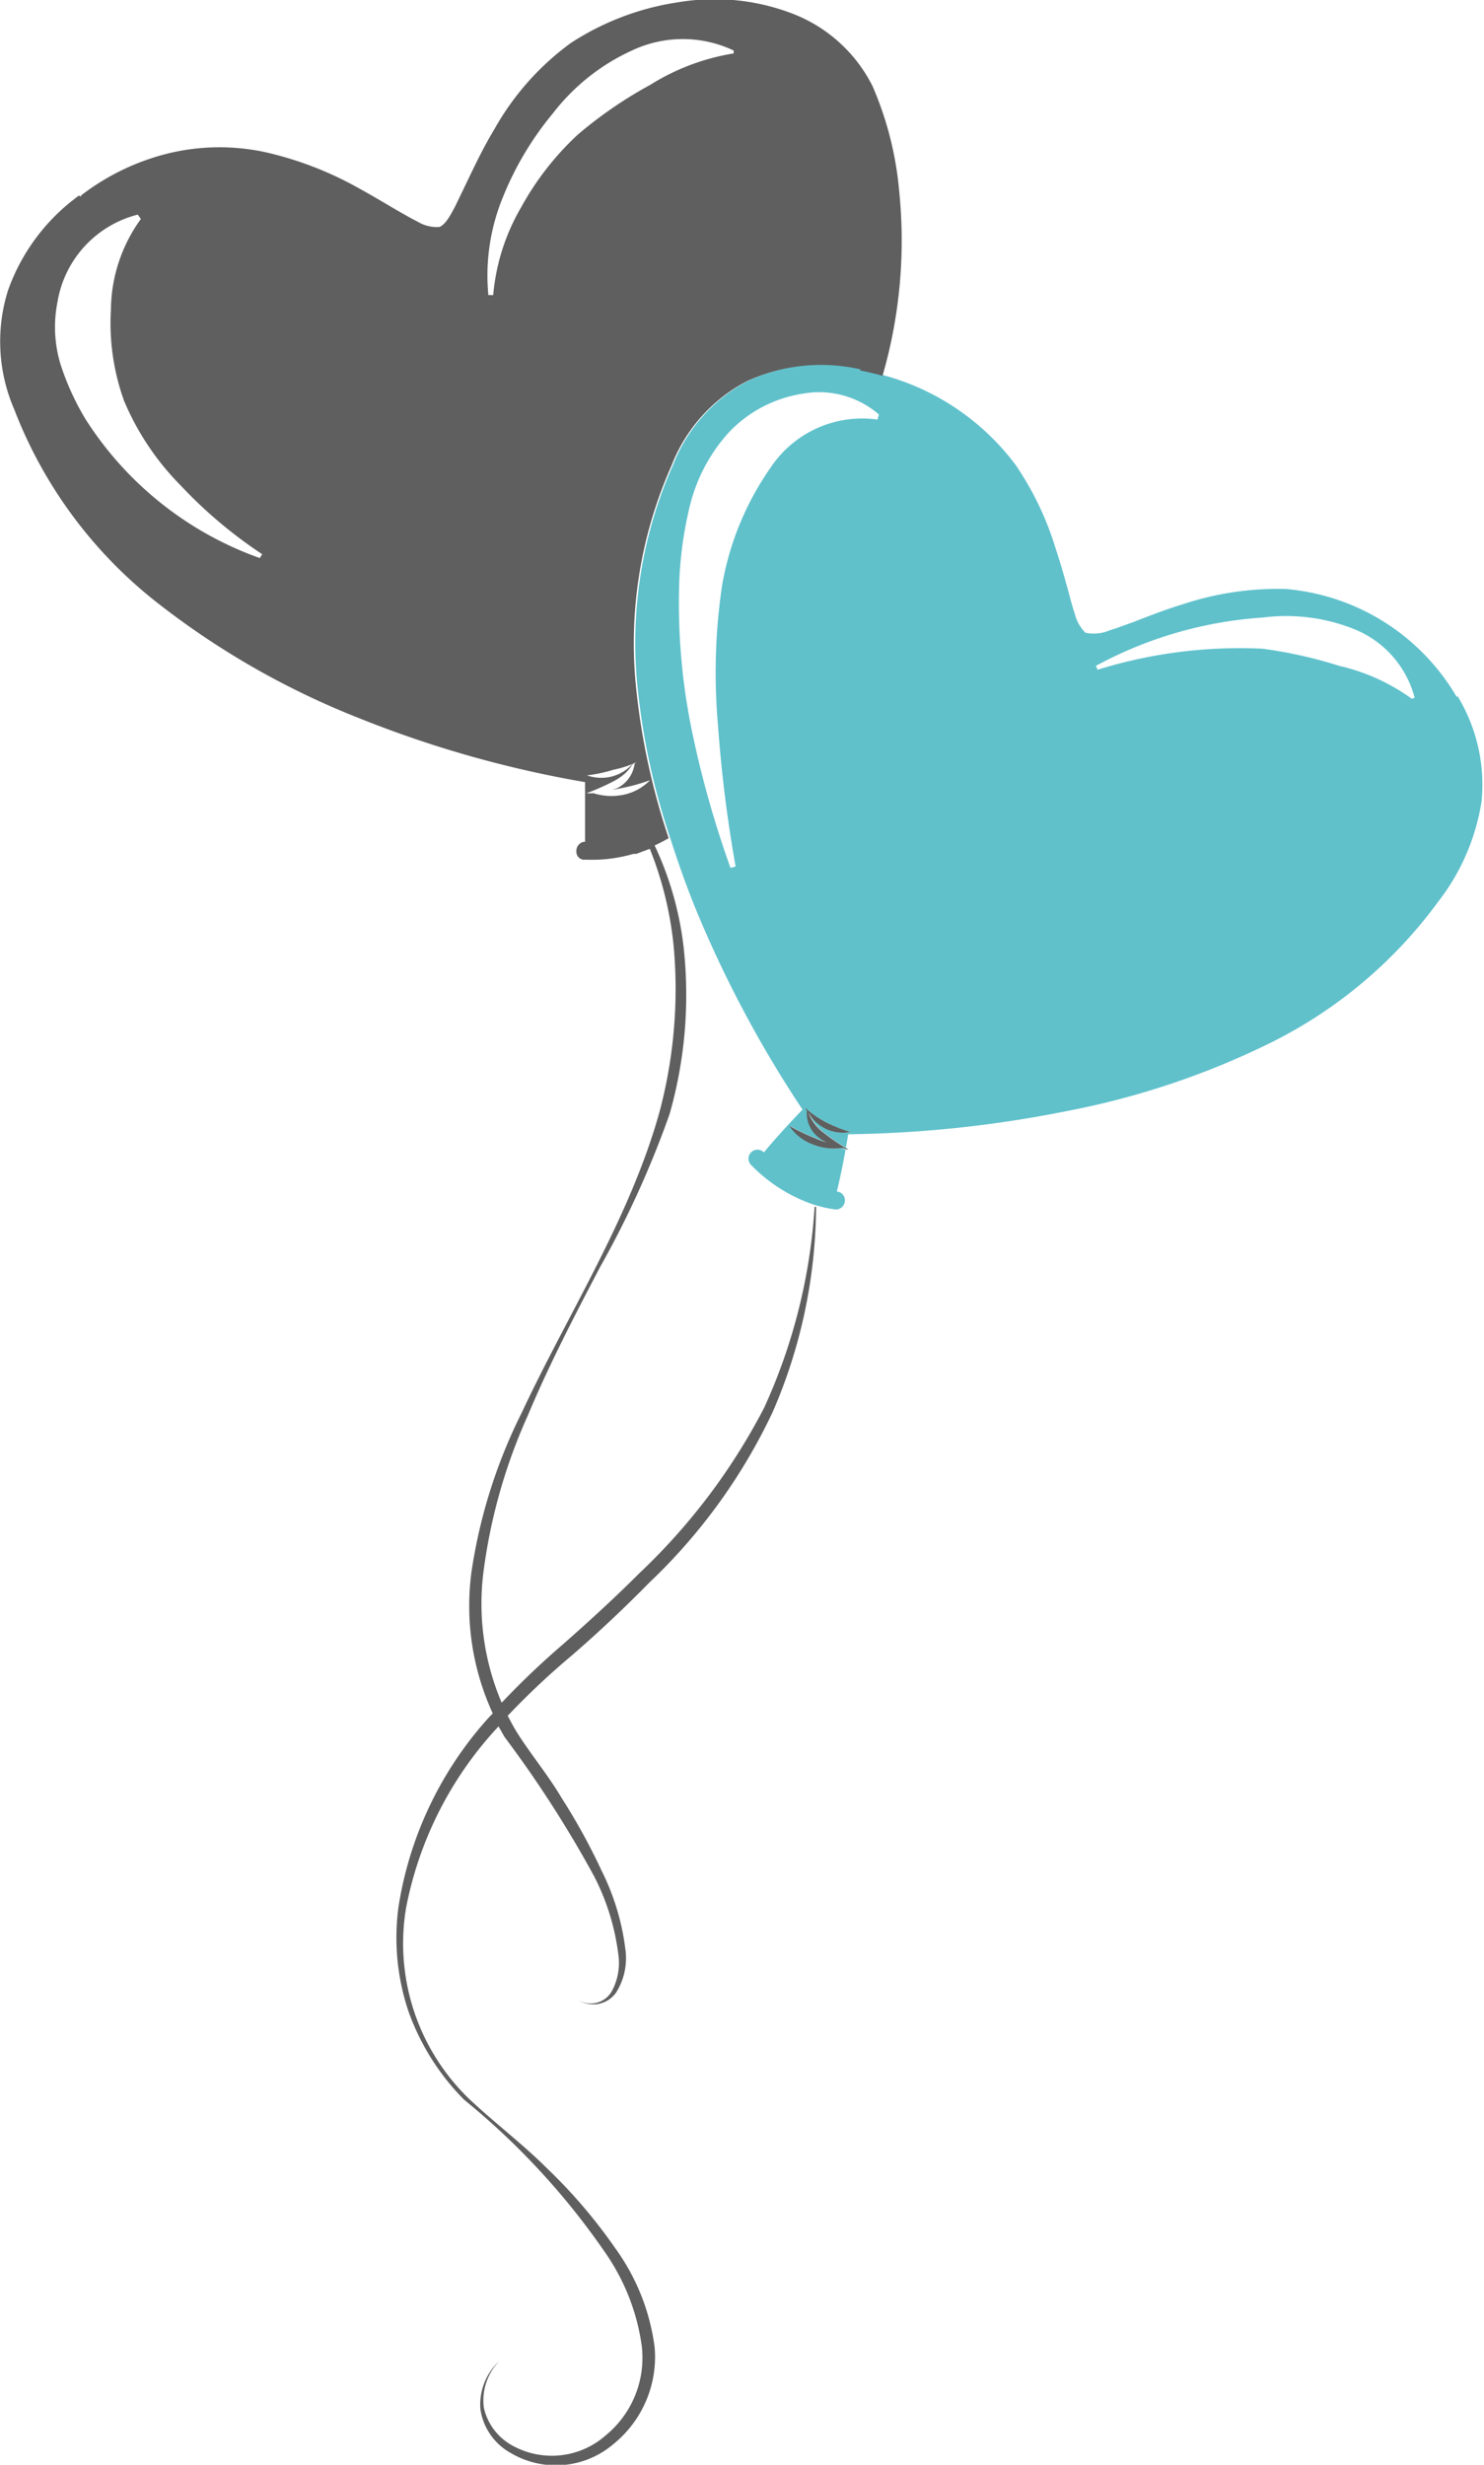 <svg id="wedding-hearts" data-name="wedding-hearts" xmlns="http://www.w3.org/2000/svg" viewBox="0 0 61.41 101.98">
  <title>wedding-hearts</title>
  <g>
    <g>
      <path d="M26,33.74l.18,0v0Z" transform="translate(-0.79 -0.91)" style="fill: #60c1cb"/>
      <path d="M61.11,29.72l-.09.06.07,0A9.08,9.08,0,0,0,54,25.28a12.48,12.48,0,0,0-4.29.64c-.69.21-1.36.47-2,.72-.34.12-.67.25-1,.35a1.67,1.67,0,0,1-1,.1v0a1.63,1.63,0,0,1-.44-.77c-.1-.3-.18-.6-.26-.91-.17-.61-.34-1.22-.54-1.82a12.68,12.68,0,0,0-1.65-3.44,10.13,10.13,0,0,0-5.45-3.71c-.31-.09-.61-.16-.92-.22v.06l0-.11a7.36,7.36,0,0,0-4.67.48,6.64,6.64,0,0,0-3.14,3.5,18.08,18.08,0,0,0-1.46,9.27,28.73,28.73,0,0,0,1.34,6.15c.32,1,.67,2,1.08,3A47.85,47.85,0,0,0,34,46.82c-.55.57-1.09,1.16-1.6,1.77l0,0h0a.37.37,0,1,0-.53.52,6.55,6.55,0,0,0,1.62,1.22,6.25,6.25,0,0,0,1,.43h0a5.79,5.79,0,0,0,.85.19.37.37,0,0,0,.41-.34.36.36,0,0,0-.33-.4h0c.19-.78.34-1.58.47-2.37a48.82,48.82,0,0,0,9-.95,33.13,33.13,0,0,0,8.55-2.87,19.1,19.1,0,0,0,6.87-5.81,9,9,0,0,0,1.79-4.15A7.06,7.06,0,0,0,61.11,29.72ZM36.36,16.35l0,0h0ZM36,47.75h0a1.65,1.65,0,0,1-1.74-.81,1.85,1.85,0,0,0,.24.44,1.77,1.77,0,0,0,.41.41,8.57,8.57,0,0,0,1,.68c-.1,0-.19,0-.28-.06a2.3,2.3,0,0,1-1.16-.14,2,2,0,0,1-1-.78,8.87,8.87,0,0,0,1.08.52,3.75,3.75,0,0,0,.47.17,1.33,1.33,0,0,1-.3-.18,1.27,1.27,0,0,1-.51-1.11s0-.06-.06-.1h0l0,0a4.43,4.43,0,0,0,.89.59,6.51,6.51,0,0,0,1,.4ZM37.1,18.27a4.55,4.55,0,0,0-4.43,2,12.07,12.07,0,0,0-2,4.87,24.55,24.55,0,0,0-.17,5.76,56.15,56.15,0,0,0,.73,5.86l-.21.06a41.91,41.91,0,0,1-1.62-5.78,26.16,26.16,0,0,1-.5-6.09,15.83,15.83,0,0,1,.45-3.16,7,7,0,0,1,1.61-3A5.33,5.33,0,0,1,34,17.2a3.78,3.78,0,0,1,3.16.86ZM59.21,29.82a8.27,8.27,0,0,0-3-1.36,18.67,18.67,0,0,0-3.18-.71,19.85,19.85,0,0,0-6.82.87l-.07-.16a16.82,16.82,0,0,1,6.91-2,7.59,7.59,0,0,1,3.75.47,4.2,4.2,0,0,1,2.53,2.85Z" transform="translate(-0.79 -0.91)" style="fill: #60c1cb"/>
    </g>
    <g>
      <path d="M38,8.82A14,14,0,0,0,36.9,4.48a6.19,6.19,0,0,0-3.3-3l0,.1,0-.1A9,9,0,0,0,28.88,1a11.12,11.12,0,0,0-4.47,1.69,11.2,11.2,0,0,0-3.17,3.58c-.41.68-.76,1.4-1.1,2.11l-.51,1.06c-.18.33-.37.73-.65.86l0,0a1.52,1.52,0,0,1-.91-.22c-.3-.15-.59-.32-.87-.48-.58-.34-1.15-.68-1.74-1A14.35,14.35,0,0,0,11.74,7.2a9,9,0,0,0-4,.06A9.74,9.74,0,0,0,4.14,9l0,.05L4.06,9a8.25,8.25,0,0,0-2.94,3.93,7.06,7.06,0,0,0,.26,4.92,18.67,18.67,0,0,0,5.78,7.89,33.33,33.33,0,0,0,8.48,4.88A45.73,45.73,0,0,0,25,33.27v0c0,.82,0,1.65,0,2.47a.32.32,0,0,0-.23.09h0a.38.38,0,0,0-.13.26s0,0,0,.06a.35.35,0,0,0,.08.22.4.4,0,0,0,.19.11l.07,0h.08A6.14,6.14,0,0,0,27,36.24h0l0,0,.12,0,.56-.21a14.67,14.67,0,0,1,1,4.17,19.77,19.77,0,0,1-.6,6.72c-1.22,4.38-3.76,8.3-5.7,12.44a21.85,21.85,0,0,0-2.08,6.59,10.63,10.63,0,0,0,.88,5.85l-.16.17a15.15,15.15,0,0,0-3.74,7.84,9.55,9.55,0,0,0,.42,4.34A9.9,9.9,0,0,0,20,87.79a30.18,30.18,0,0,1,5.84,6.33A8.88,8.88,0,0,1,27.35,98a4.15,4.15,0,0,1-1.49,3.67,3.37,3.37,0,0,1-3.84.44,2.38,2.38,0,0,1-1.21-1.59,2.35,2.35,0,0,1,.65-1.93l0,0a2.45,2.45,0,0,0-.79,2,2.48,2.48,0,0,0,1.25,1.81,3.67,3.67,0,0,0,4.26-.37,4.64,4.64,0,0,0,1.7-4,8.94,8.94,0,0,0-1.63-4.1,21.6,21.6,0,0,0-2.85-3.33c-1-1-2.2-1.9-3.24-2.89a8.94,8.94,0,0,1-2.57-7.84,15.2,15.2,0,0,1,3.83-7.53l0,0,.25.44a47.14,47.14,0,0,1,3.7,5.75,9.64,9.64,0,0,1,1,3.19,2.47,2.47,0,0,1-.27,1.59,1,1,0,0,1-1.43.32l0,0a1.16,1.16,0,0,0,1.61-.27,2.66,2.66,0,0,0,.4-1.71,10,10,0,0,0-1-3.35,25.52,25.52,0,0,0-1.65-3c-.59-1-1.35-1.89-1.92-2.83-.11-.19-.21-.38-.31-.57a31.79,31.79,0,0,1,2.67-2.51q1.65-1.43,3.19-3a23.56,23.56,0,0,0,5.11-7.07,21.57,21.57,0,0,0,1.79-8.48h-.06a23.5,23.5,0,0,1-2.09,8.32,25.67,25.67,0,0,1-5.16,6.84c-1,1-2.09,2-3.16,2.94a34,34,0,0,0-2.54,2.42A10.46,10.46,0,0,1,20.79,66a22.85,22.85,0,0,1,1.84-6.52c.88-2.1,1.94-4.14,3-6.16A40,40,0,0,0,28.5,47a18,18,0,0,0,.58-6.89,13.51,13.51,0,0,0-1.2-4.22,6.45,6.45,0,0,0,.58-.3,28.73,28.73,0,0,1-1.34-6.15,18.08,18.08,0,0,1,1.46-9.27,6.64,6.64,0,0,1,3.14-3.5,7.36,7.36,0,0,1,4.67-.48l0,.11v-.06c.31.06.61.13.92.22A20.14,20.14,0,0,0,38,8.82ZM11.54,24a14.18,14.18,0,0,1-7.2-5.73A10.75,10.75,0,0,1,3.3,16a5.3,5.3,0,0,1-.13-2.6A4.48,4.48,0,0,1,6.49,9.79l.13.18a6.48,6.48,0,0,0-1.24,3.74,9.49,9.49,0,0,0,.55,3.8A11.1,11.1,0,0,0,8.27,21a18.91,18.91,0,0,0,3.37,2.84Zm15.61,8.4c0,.05-.07.08-.1.12a1.32,1.32,0,0,1-.72,1l-.2.07v0l.37-.07a7.55,7.55,0,0,0,1.19-.33,2.13,2.13,0,0,1-1.13.61,2.47,2.47,0,0,1-1.21-.07,2.81,2.81,0,0,1-.29,0,9.85,9.85,0,0,0,1.13-.5,2.38,2.38,0,0,0,.49-.34,2.15,2.15,0,0,0,.32-.41,1.75,1.75,0,0,1-1.92.51h0a6,6,0,0,0,1.09-.23A4.43,4.43,0,0,0,27.15,32.44Zm4-29.28a9.28,9.28,0,0,0-3.45,1.3,17.54,17.54,0,0,0-3,2.06,11.91,11.91,0,0,0-2.34,3,8.66,8.66,0,0,0-1.16,3.64H21a8.51,8.51,0,0,1,.58-4A13,13,0,0,1,23.67,5.6,8.66,8.66,0,0,1,26.94,3a4.92,4.92,0,0,1,4.21,0Z" transform="translate(-0.79 -0.91)" style="fill: #5f5f5f"/>
      <path d="M36.36,16.36h0l0,0Z" transform="translate(-0.79 -0.91)" style="fill: #5f5f5f"/>
      <path d="M34.12,46.76l0,0h0s0,.06.06.1A1.27,1.27,0,0,0,34.7,48a1.33,1.33,0,0,0,.3.18,3.75,3.75,0,0,1-.47-.17,8.87,8.87,0,0,1-1.08-.52,2,2,0,0,0,1,.78,2.3,2.3,0,0,0,1.16.14c.09,0,.18.05.28.06a8.57,8.57,0,0,1-1-.68,1.77,1.77,0,0,1-.41-.41,1.85,1.85,0,0,1-.24-.44,1.65,1.65,0,0,0,1.74.81h0a6.51,6.51,0,0,1-1-.4A4.43,4.43,0,0,1,34.12,46.76Z" transform="translate(-0.79 -0.91)" style="fill: #5f5f5f"/>
    </g>
  </g>
</svg>
